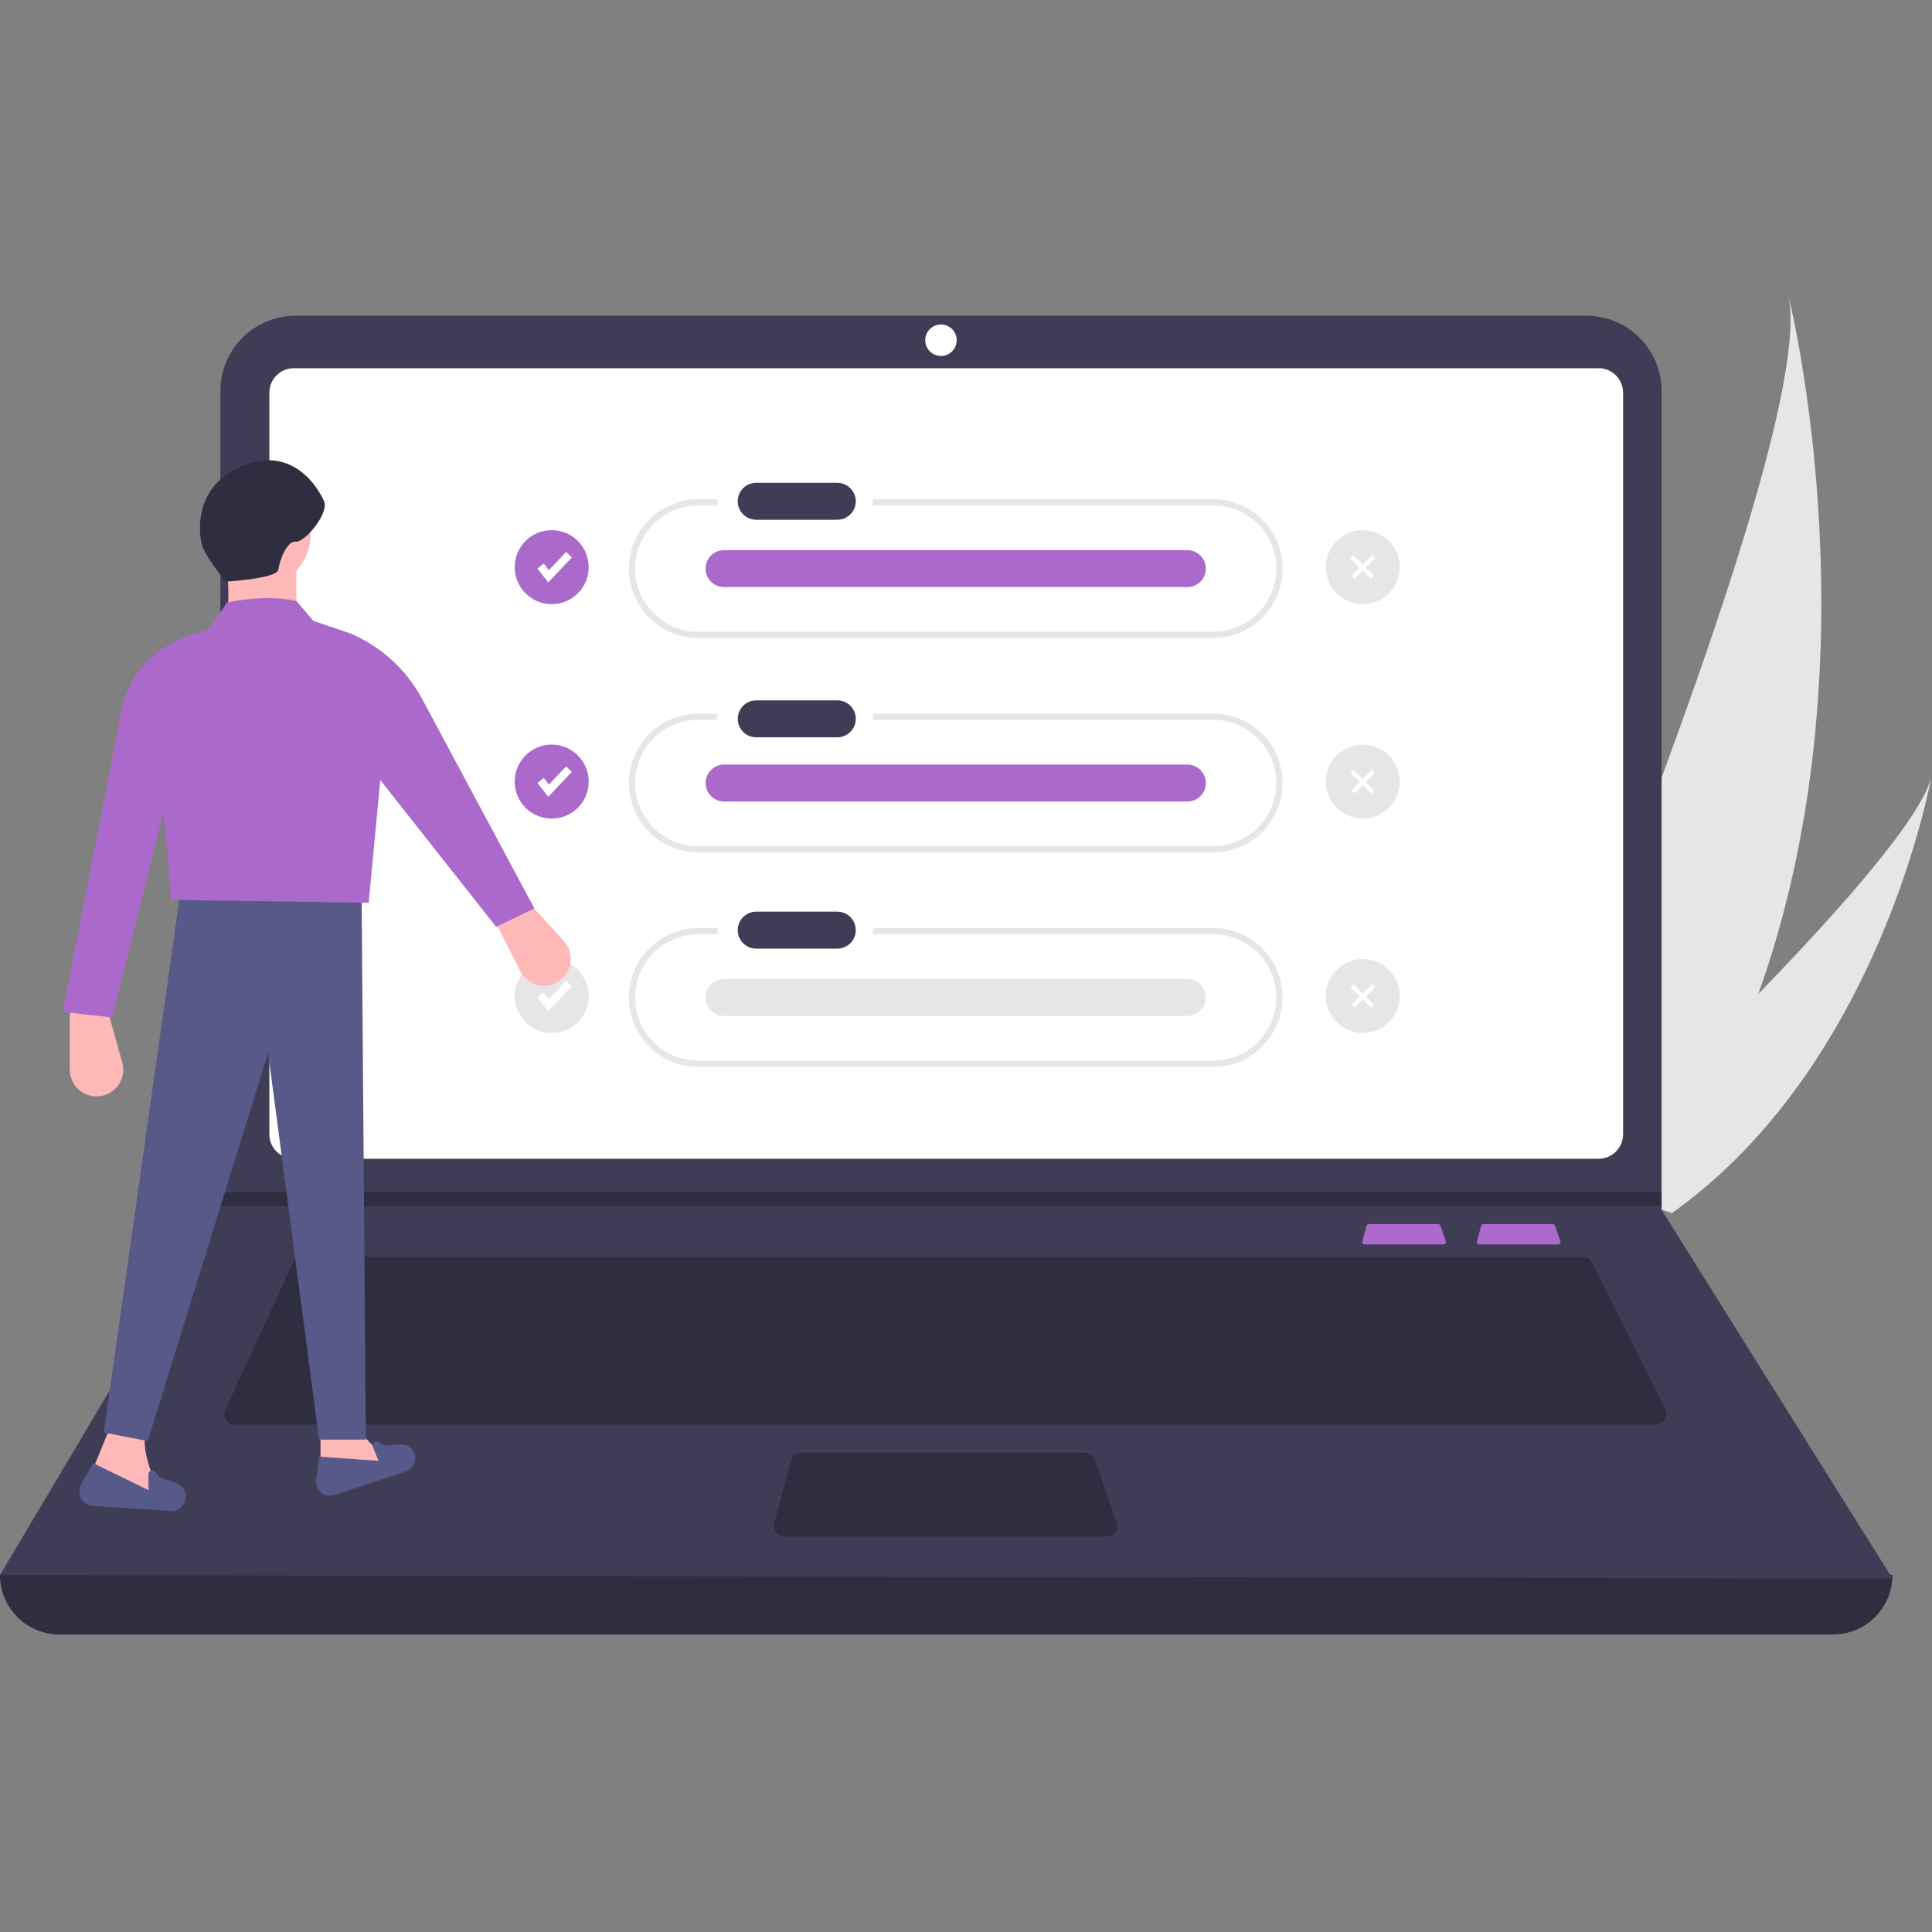 <?xml version="1.0" encoding="UTF-8"?>
<svg width="137px" height="137px" viewBox="0 0 137 137" version="1.1" xmlns="http://www.w3.org/2000/svg" xmlns:xlink="http://www.w3.org/1999/xlink">
    <rect x="0" y="0" width="137" height="137" fill="#808080" stroke="none"/>
    <title>Accept Tasks</title>
    <g id="Accept-Tasks" stroke="none" stroke-width="1" fill="none" fill-rule="evenodd">
        <g id="undraw_buy_house_560d-(5)" transform="translate(-765, 87)"></g>
        <g id="undraw_accept_tasks_po1c-(2)" transform="translate(0, 21)" fill-rule="nonzero">
            <path d="M124.682,49.485 C122.836,54.706 120.263,59.64 117.04,64.143 C116.966,64.248 116.89,64.35 116.814,64.455 L107.035,61.287 C107.079,61.186 107.127,61.073 107.179,60.95 C110.259,53.665 128.794,9.258 126.825,0 C127.013,0.76 133.154,25.911 124.682,49.485 Z" id="Path" fill="#E6E6E6"></path>
            <path d="M118.927,64.754 C118.807,64.844 118.684,64.933 118.56,65.02 L111.224,62.644 C111.312,62.563 111.414,62.467 111.531,62.359 C113.452,60.564 119.157,55.186 124.682,49.485 C130.621,43.358 136.353,36.859 136.962,34.032 C136.848,34.677 133.23,54.297 118.927,64.754 Z" id="Path" fill="#E6E6E6"></path>
            <path d="M129.978,94.904 L4.217,94.904 C1.888,94.904 0,93.016 0,90.687 L0,90.687 C45.588,85.389 90.32,85.389 134.195,90.687 L134.195,90.687 C134.195,93.016 132.307,94.904 129.978,94.904 L129.978,94.904 Z" id="Path" fill="#2F2E41"></path>
            <path d="M134.195,90.935 L-9.62614139e-15,90.687 L15.553,64.518 L15.627,64.394 L15.627,6.72 C15.627,5.306 16.189,3.95 17.188,2.95 C18.188,1.951 19.544,1.389 20.958,1.389 L112.493,1.389 C113.907,1.389 115.263,1.951 116.262,2.95 C117.262,3.95 117.824,5.306 117.824,6.72 L117.824,64.791 L134.195,90.935 Z" id="Path" fill="#3F3D56"></path>
            <path d="M20.836,5.11 C19.878,5.111 19.101,5.888 19.1,6.846 L19.1,59.433 C19.101,60.391 19.878,61.168 20.836,61.169 L113.359,61.169 C114.317,61.168 115.094,60.391 115.095,59.433 L115.095,6.846 C115.094,5.888 114.317,5.111 113.359,5.11 L20.836,5.11 Z" id="Path" fill="#FFFFFF"></path>
            <path d="M21.444,68.115 C21.154,68.115 20.89,68.284 20.768,68.548 L15.976,78.966 C15.87,79.196 15.888,79.465 16.025,79.678 C16.162,79.892 16.398,80.021 16.652,80.021 L117.431,80.021 C117.689,80.021 117.928,79.887 118.064,79.668 C118.199,79.449 118.212,79.175 118.096,78.944 L112.887,68.526 C112.762,68.273 112.504,68.114 112.222,68.115 L21.444,68.115 Z" id="Path" fill="#2F2E41"></path>
            <circle id="Oval" fill="#FFFFFF" cx="66.725" cy="3.126" r="1.116"></circle>
            <path d="M56.82,82.005 C56.483,82.006 56.189,82.231 56.101,82.556 L54.899,87.021 C54.839,87.244 54.886,87.483 55.027,87.667 C55.168,87.851 55.386,87.959 55.618,87.959 L78.479,87.959 C78.719,87.959 78.945,87.842 79.085,87.646 C79.224,87.45 79.26,87.198 79.182,86.971 L77.636,82.506 C77.532,82.206 77.25,82.005 76.933,82.005 L56.82,82.005 Z" id="Path" fill="#2F2E41"></path>
            <polygon id="Path" fill="#2F2E41" points="117.824 63.526 117.824 64.518 15.553 64.518 15.63 64.394 15.63 63.526"></polygon>
            <path d="M86.028,14.401 L61.898,14.401 L61.898,14.842 L86.028,14.842 C88.502,14.842 90.507,16.847 90.507,19.321 C90.507,21.795 88.502,23.8 86.028,23.8 L49.515,23.8 C47.041,23.8 45.036,21.795 45.036,19.321 C45.036,16.847 47.041,14.842 49.515,14.842 L50.88,14.842 L50.88,14.401 L49.515,14.401 C46.799,14.403 44.598,16.605 44.598,19.321 C44.598,22.037 46.799,24.239 49.515,24.241 L86.028,24.241 C87.786,24.242 89.412,23.304 90.291,21.782 C91.171,20.259 91.171,18.383 90.291,16.86 C89.412,15.337 87.786,14.4 86.028,14.401 L86.028,14.401 Z" id="Path" fill="#E6E6E6"></path>
            <path d="M86.028,29.606 L61.898,29.606 L61.898,30.047 L86.028,30.047 C88.501,30.048 90.504,32.053 90.504,34.526 C90.504,36.999 88.501,39.004 86.028,39.006 L49.515,39.006 C47.041,39.006 45.036,37 45.036,34.526 C45.036,32.052 47.041,30.047 49.515,30.047 L50.88,30.047 L50.88,29.606 L49.515,29.606 C46.799,29.608 44.598,31.81 44.598,34.526 C44.598,37.242 46.799,39.445 49.515,39.446 L86.028,39.446 C87.786,39.447 89.412,38.51 90.291,36.987 C91.171,35.464 91.171,33.588 90.291,32.065 C89.412,30.543 87.786,29.605 86.028,29.606 L86.028,29.606 Z" id="Path" fill="#E6E6E6"></path>
            <path d="M86.028,44.811 L61.898,44.811 L61.898,45.252 L86.028,45.252 C88.502,45.252 90.507,47.258 90.507,49.731 C90.507,52.205 88.502,54.211 86.028,54.211 L49.515,54.211 C47.041,54.211 45.036,52.205 45.036,49.731 C45.036,47.258 47.041,45.252 49.515,45.252 L50.88,45.252 L50.88,44.811 L49.515,44.811 C46.798,44.811 44.595,47.014 44.595,49.731 C44.595,52.449 46.798,54.652 49.515,54.652 L86.028,54.652 C88.745,54.652 90.948,52.449 90.948,49.731 C90.948,47.014 88.745,44.811 86.028,44.811 L86.028,44.811 Z" id="Path" fill="#E6E6E6"></path>
            <path d="M53.603,13.237 C52.888,13.248 52.314,13.831 52.314,14.547 C52.314,15.262 52.888,15.846 53.603,15.857 L59.352,15.857 C59.82,15.865 60.256,15.622 60.497,15.221 C60.738,14.819 60.746,14.32 60.519,13.91 C60.291,13.501 59.863,13.244 59.395,13.237 C59.38,13.236 59.366,13.236 59.352,13.237 L53.603,13.237 Z" id="ab287899-84e3-434f-b92d-b2aaa12c9990" fill="#3F3D56"></path>
            <path d="M53.603,28.662 C52.888,28.674 52.314,29.257 52.314,29.973 C52.314,30.688 52.888,31.271 53.603,31.283 L59.352,31.283 C60.075,31.295 60.672,30.718 60.683,29.994 C60.695,29.27 60.118,28.674 59.395,28.662 C59.38,28.662 59.366,28.662 59.352,28.662 L53.603,28.662 Z" id="af2a4b37-a3ed-4662-953e-6f9b285406f1" fill="#3F3D56"></path>
            <path d="M53.603,43.647 C52.888,43.659 52.314,44.242 52.314,44.957 C52.314,45.673 52.888,46.256 53.603,46.268 L59.352,46.268 C60.075,46.28 60.672,45.703 60.683,44.979 C60.695,44.255 60.118,43.659 59.395,43.647 C59.38,43.647 59.366,43.647 59.352,43.647 L53.603,43.647 Z" id="ff7e389f-e1f1-4104-a8c8-8a888f7bdbd5" fill="#3F3D56"></path>
            <path d="M51.323,18.011 C50.608,18.022 50.034,18.605 50.034,19.321 C50.034,20.036 50.608,20.62 51.323,20.631 L84.177,20.631 C84.645,20.639 85.082,20.396 85.322,19.995 C85.563,19.593 85.571,19.094 85.344,18.684 C85.116,18.275 84.688,18.018 84.22,18.011 C84.205,18.01 84.191,18.01 84.177,18.011 L51.323,18.011 Z" id="ab3f55ca-45f9-4d6f-a8ad-e44fa73330dd" fill="#AB6ACB"></path>
            <path d="M51.323,33.216 C50.608,33.228 50.034,33.811 50.034,34.526 C50.034,35.242 50.608,35.825 51.323,35.837 L84.177,35.837 C84.645,35.844 85.082,35.602 85.322,35.2 C85.563,34.798 85.571,34.299 85.344,33.89 C85.116,33.48 84.688,33.224 84.22,33.216 C84.205,33.216 84.191,33.216 84.177,33.216 L51.323,33.216 Z" id="b755e68c-1f13-420d-a9db-7573ff270e8f" fill="#AB6ACB"></path>
            <path d="M51.323,48.421 C50.608,48.433 50.034,49.016 50.034,49.731 C50.034,50.447 50.608,51.03 51.323,51.042 L84.177,51.042 C84.9,51.054 85.497,50.477 85.509,49.753 C85.52,49.029 84.943,48.433 84.22,48.421 C84.205,48.421 84.191,48.421 84.177,48.421 L51.323,48.421 Z" id="f0f56a0b-ed67-4282-9bfe-4d2fc6a8304e" fill="#E6E6E6"></path>
            <circle id="Oval" fill="#AB6ACB" cx="39.121" cy="19.218" r="2.624"></circle>
            <polygon id="Path" fill="#FFFFFF" points="38.878 20.296 38.113 19.313 38.558 18.967 38.92 19.432 40.143 18.142 40.551 18.529"></polygon>
            <circle id="Oval" fill="#AB6ACB" cx="39.121" cy="34.423" r="2.624"></circle>
            <polygon id="Path" fill="#FFFFFF" points="38.878 35.501 38.113 34.518 38.558 34.172 38.92 34.638 40.143 33.347 40.551 33.735"></polygon>
            <circle id="Oval" fill="#E6E6E6" cx="39.121" cy="49.628" r="2.624"></circle>
            <circle id="Oval" fill="#E6E6E6" cx="96.637" cy="19.218" r="2.624"></circle>
            <circle id="Oval" fill="#E6E6E6" cx="96.637" cy="34.423" r="2.624"></circle>
            <circle id="Oval" fill="#E6E6E6" cx="96.637" cy="49.628" r="2.624"></circle>
            <polygon id="Path" fill="#FFFFFF" points="38.878 50.706 38.113 49.724 38.558 49.378 38.92 49.843 40.143 48.552 40.551 48.94"></polygon>
            <polygon id="Rectangle" fill="#FFFFFF" transform="translate(96.598, 19.218) rotate(-45) translate(-96.598, -19.218) " points="96.444 18.18 96.753 18.18 96.753 20.255 96.444 20.255"></polygon>
            <polygon id="Rectangle" fill="#FFFFFF" transform="translate(96.675, 19.218) rotate(-45) translate(-96.675, -19.218) " points="95.638 19.063 97.713 19.063 97.713 19.372 95.638 19.372"></polygon>
            <polygon id="Rectangle" fill="#FFFFFF" transform="translate(96.598, 34.423) rotate(-45) translate(-96.598, -34.423) " points="96.444 33.385 96.753 33.385 96.753 35.461 96.444 35.461"></polygon>
            <polygon id="Rectangle" fill="#FFFFFF" transform="translate(96.675, 34.423) rotate(-45) translate(-96.675, -34.423) " points="95.638 34.269 97.713 34.269 97.713 34.577 95.638 34.577"></polygon>
            <polygon id="Rectangle" fill="#FFFFFF" transform="translate(96.598, 49.628) rotate(-45) translate(-96.598, -49.628) " points="96.444 48.591 96.753 48.591 96.753 50.666 96.444 50.666"></polygon>
            <polygon id="Rectangle" fill="#FFFFFF" transform="translate(96.675, 49.628) rotate(-45) translate(-96.675, -49.628) " points="95.638 49.474 97.713 49.474 97.713 49.783 95.638 49.783"></polygon>
            <path d="M39.626,48.577 L39.626,48.577 C40.088,48.271 40.394,47.778 40.461,47.227 C40.529,46.677 40.352,46.125 39.977,45.716 L37.458,42.97 L35.038,44.195 L36.89,47.853 C37.134,48.335 37.573,48.69 38.096,48.828 C38.618,48.967 39.175,48.875 39.626,48.577 Z" id="Path" fill="#FFB8B8"></path>
            <path d="M7.063,56.732 L7.063,56.732 C7.614,56.668 8.109,56.366 8.418,55.905 C8.726,55.444 8.818,54.872 8.668,54.338 L7.661,50.75 L4.949,50.75 L4.949,54.85 C4.949,55.39 5.18,55.905 5.584,56.265 C5.988,56.624 6.526,56.794 7.063,56.732 L7.063,56.732 Z" id="Path" fill="#FFB8B8"></path>
            <polygon id="Path" fill="#FFB8B8" points="22.728 83.797 27.851 82.993 25.741 80.783 22.728 80.783"></polygon>
            <path d="M6.255,83.998 L11.579,85.404 C10.598,83.37 9.994,81.57 10.373,80.382 L7.862,80.08 L6.255,83.998 Z" id="Path" fill="#FFB8B8"></path>
            <polygon id="Path" fill="#575A88" points="7.36 80.582 10.474 81.185 19.012 53.663 22.628 81.085 25.942 81.085 25.641 42.313 12.784 42.313"></polygon>
            <path d="M23.709,85.016 L28.776,83.35 C29.048,83.26 29.268,83.057 29.378,82.792 C29.488,82.528 29.477,82.229 29.349,81.973 L29.349,81.973 C29.172,81.617 28.798,81.403 28.402,81.43 L27.252,81.508 L26.802,81.254 C26.704,81.2 26.583,81.213 26.499,81.287 C26.416,81.36 26.388,81.479 26.431,81.583 L26.846,82.591 L22.628,82.29 L22.419,83.955 C22.377,84.291 22.51,84.625 22.772,84.841 C23.033,85.056 23.387,85.122 23.709,85.016 Z" id="Path" fill="#575A88"></path>
            <path d="M6.582,85.783 L12.09,86.14 C12.386,86.159 12.676,86.049 12.883,85.837 C13.091,85.626 13.197,85.335 13.173,85.04 L13.173,85.04 C13.139,84.63 12.863,84.28 12.472,84.153 L11.339,83.783 L11.004,83.366 C10.932,83.276 10.811,83.241 10.702,83.28 C10.593,83.319 10.521,83.422 10.522,83.538 L10.531,84.667 L6.597,82.748 L5.754,84.266 C5.584,84.572 5.583,84.945 5.751,85.252 C5.919,85.56 6.232,85.76 6.582,85.783 Z" id="Path" fill="#575A88"></path>
            <circle id="Oval" fill="#FFB8B8" cx="18.308" cy="16.9" r="3.716"></circle>
            <path d="M15.898,23.73 L21.02,23.73 L21.02,18.808 L15.898,18.808 C16.321,20.328 16.266,21.985 15.898,23.73 Z" id="Path" fill="#FFB8B8"></path>
            <path d="M12.081,42.815 L26.143,43.016 L27.549,28.159 C27.549,26.172 26.284,24.405 24.402,23.766 L22.226,23.027 L21.02,21.621 C19.499,21.292 17.843,21.372 16.099,21.721 L14.793,23.63 L13.387,24.079 C11.424,24.705 10.112,26.555 10.17,28.615 C11.216,34.019 12.029,39.042 12.081,42.815 Z" id="Path" fill="#AB6ACB"></path>
            <path d="M4.447,50.75 L7.962,51.152 L11.98,34.98 L12.382,24.534 L12.263,24.591 C10.378,25.503 9.032,27.25 8.631,29.306 L4.447,50.75 Z" id="Path" fill="#AB6ACB"></path>
            <path d="M35.183,44.723 L37.895,43.418 L29.941,28.574 C28.785,26.419 26.907,24.739 24.636,23.831 L24.636,23.831 L26.143,33.273 L35.183,44.723 Z" id="Path" fill="#AB6ACB"></path>
            <path d="M16.011,20.245 C16.011,20.245 19.656,20.029 19.735,19.398 C19.813,18.768 20.346,17.33 20.976,17.409 C21.606,17.488 23.353,15.387 22.979,14.539 C22.605,13.692 20.839,10.573 17.234,12.011 C13.629,13.448 14.042,17.053 14.416,17.9 C14.79,18.748 16.011,20.245 16.011,20.245 Z" id="Path" fill="#2F2E41"></path>
            <path d="M105.2,65.799 C105.118,65.799 105.047,65.854 105.025,65.933 L104.733,67.02 C104.718,67.074 104.729,67.132 104.764,67.177 C104.798,67.222 104.851,67.248 104.907,67.248 L110.475,67.248 C110.533,67.248 110.588,67.22 110.622,67.172 C110.656,67.124 110.665,67.063 110.646,67.008 L110.269,65.92 C110.244,65.847 110.175,65.799 110.098,65.799 L105.2,65.799 Z" id="Path" fill="#AB6ACB"></path>
            <path d="M97.072,65.799 C96.99,65.799 96.918,65.854 96.897,65.933 L96.604,67.02 C96.589,67.074 96.601,67.132 96.635,67.177 C96.669,67.222 96.723,67.248 96.779,67.248 L102.346,67.248 C102.405,67.248 102.46,67.22 102.494,67.172 C102.528,67.124 102.536,67.063 102.517,67.008 L102.141,65.92 C102.116,65.847 102.047,65.799 101.97,65.799 L97.072,65.799 Z" id="Path" fill="#AB6ACB"></path>
        </g>
    </g>
</svg>